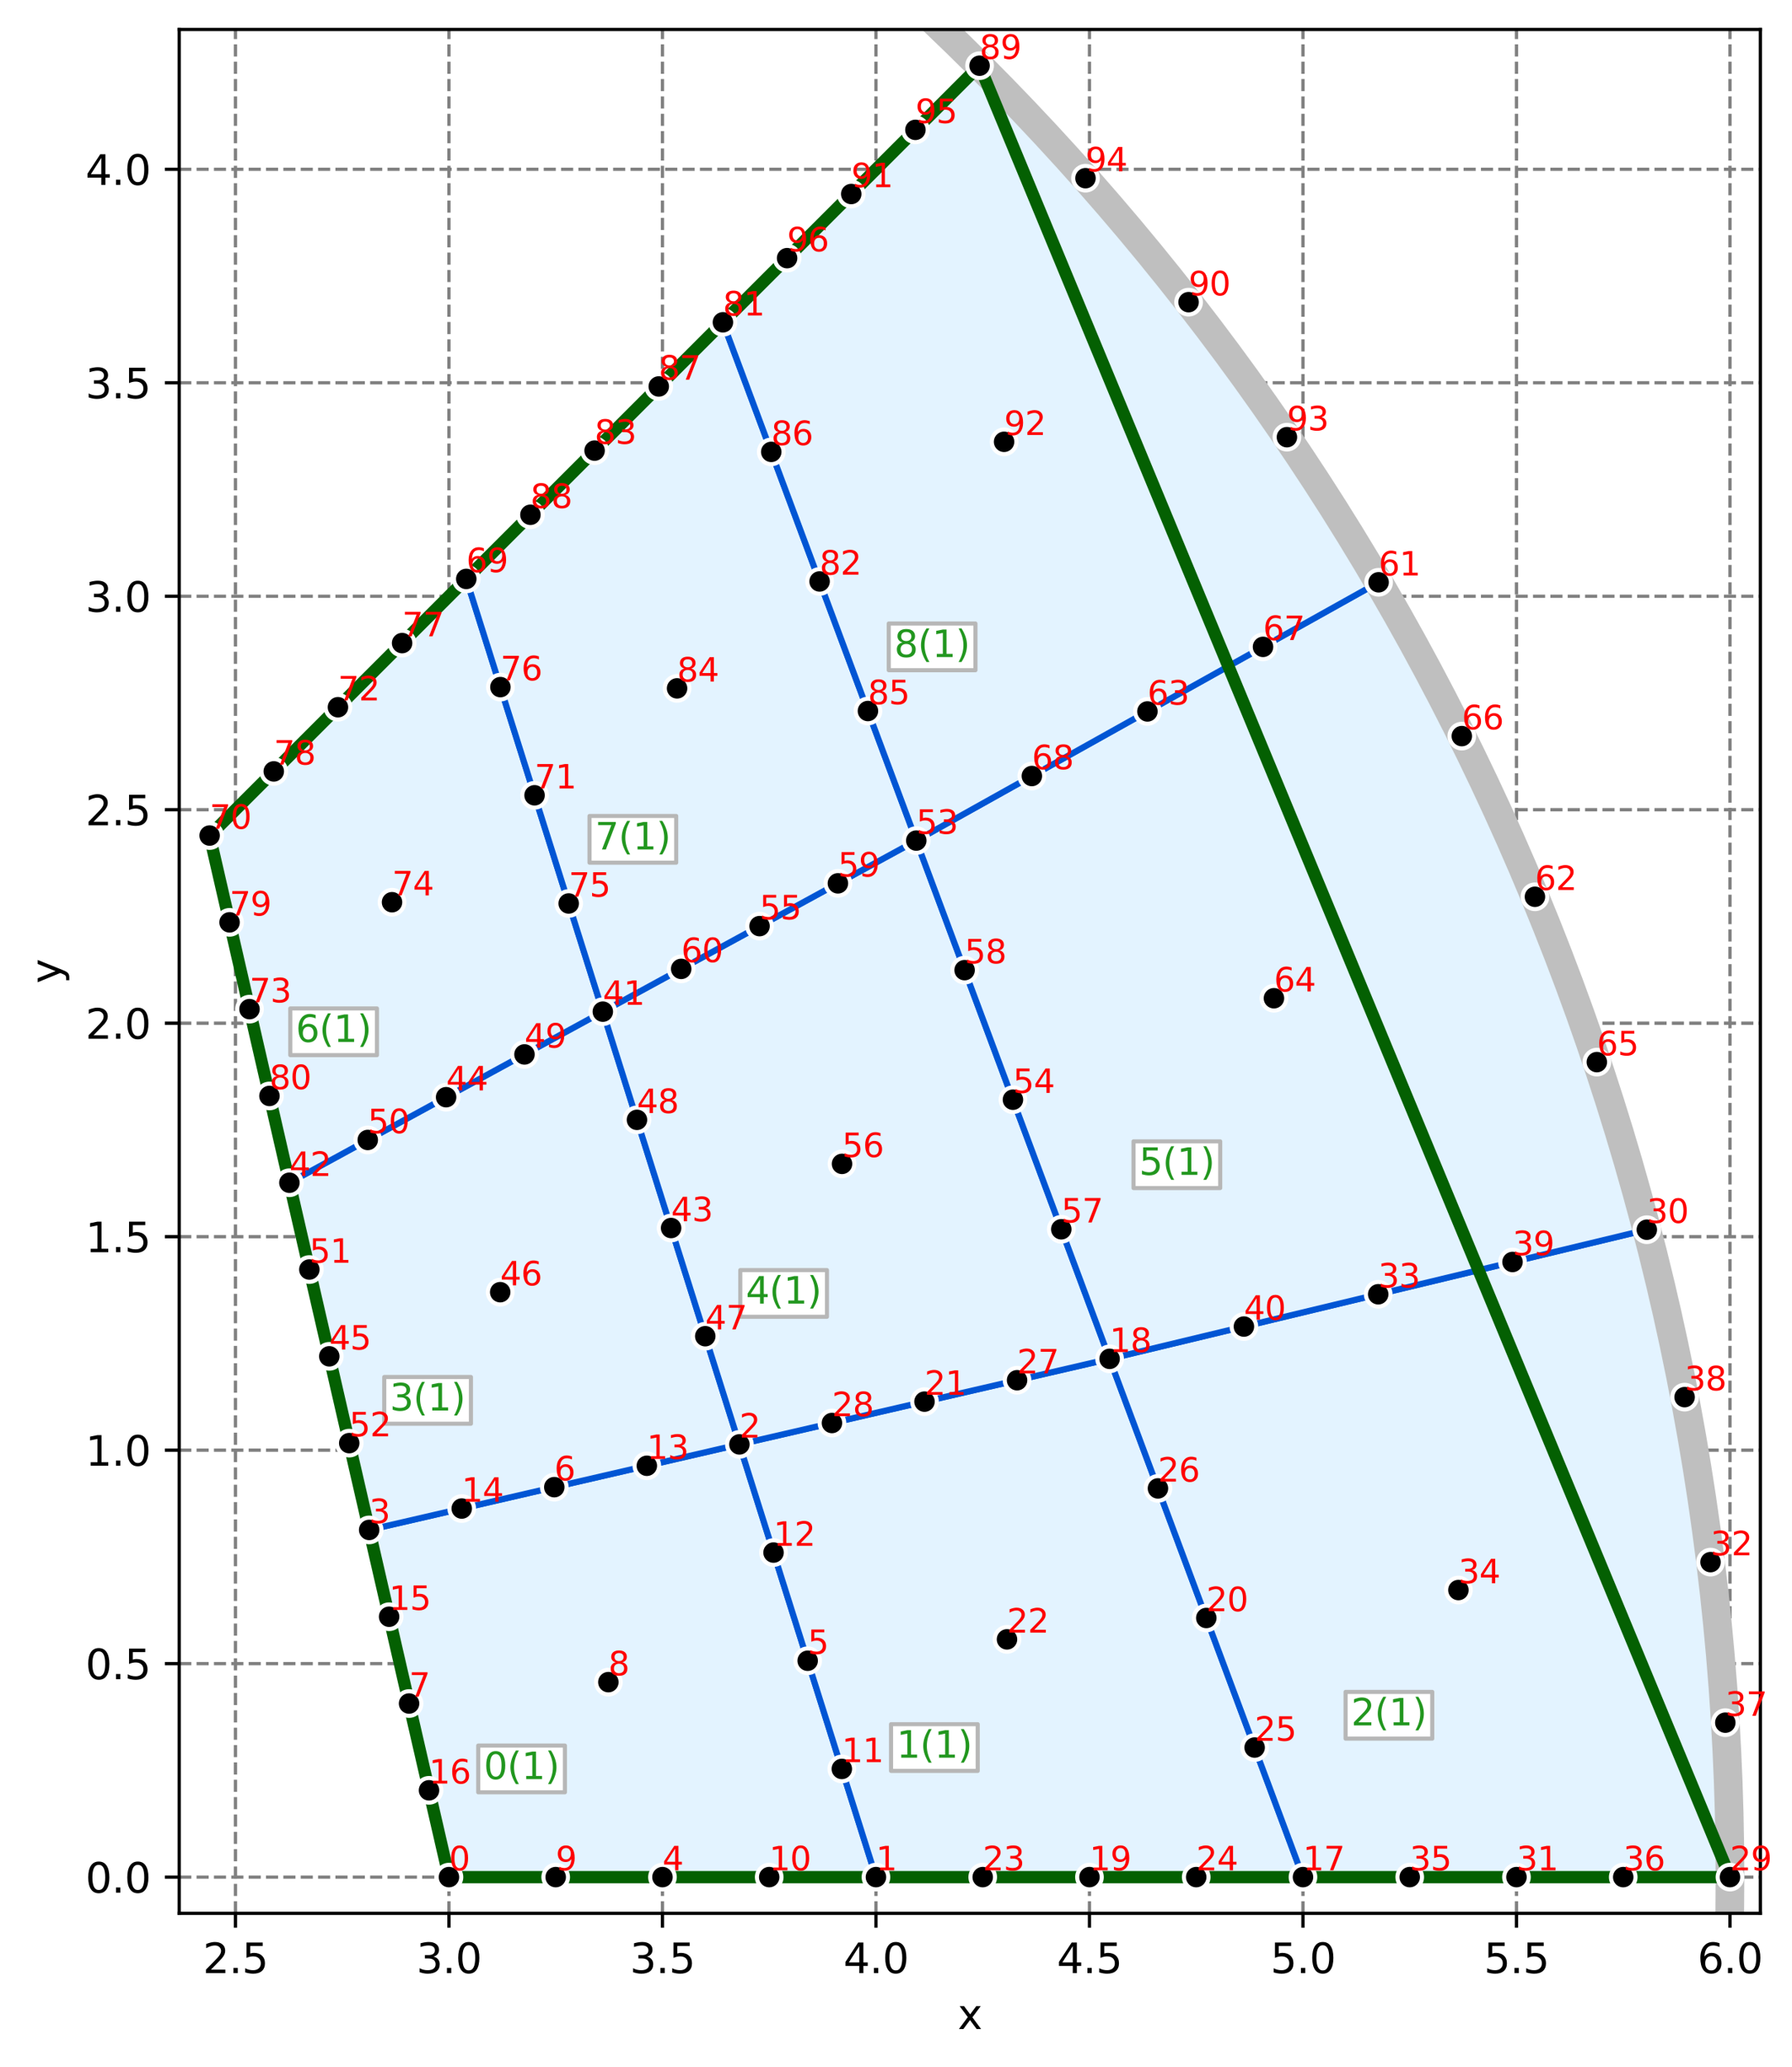 <?xml version="1.0" encoding="utf-8" standalone="no"?>
<!DOCTYPE svg PUBLIC "-//W3C//DTD SVG 1.1//EN"
  "http://www.w3.org/Graphics/SVG/1.1/DTD/svg11.dtd">
<svg xmlns:xlink="http://www.w3.org/1999/xlink" width="437.773pt" height="505.03pt" viewBox="0 0 437.773 505.03" xmlns="http://www.w3.org/2000/svg" version="1.1">
 <defs>
  <style type="text/css">*{stroke-linejoin: round; stroke-linecap: butt}</style>
 </defs>
 <g id="figure_1">
  <g id="patch_1">
   <path d="M 0 505.03 
L 437.773 505.03 
L 437.773 0 
L 0 0 
z
" style="fill: #ffffff"/>
  </g>
  <g id="axes_1">
   <g id="patch_2">
    <path d="M 43.781 467.474 
L 430.049 467.474 
L 430.049 7.2 
L 43.781 7.2 
z
" style="fill: #ffffff"/>
   </g>
   <g id="matplotlib.axis_1">
    <g id="xtick_1">
     <g id="line2d_1">
      <path d="M 57.519 467.474 
L 57.519 7.2 
" clip-path="url(#p1b81647ccb)" style="fill: none; stroke-dasharray: 2.96,1.28; stroke-dashoffset: 0; stroke: #808080; stroke-width: 0.8"/>
     </g>
     <g id="line2d_2">
      <defs>
       <path id="me0943d30a5" d="M 0 0 
L 0 3.5 
" style="stroke: #000000; stroke-width: 0.8"/>
      </defs>
      <g>
       <use xlink:href="#me0943d30a5" x="57.519" y="467.474" style="stroke: #000000; stroke-width: 0.8"/>
      </g>
     </g>
     <g id="text_1">
      <!-- 2.5 -->
      <g transform="translate(49.567 482.072)scale(0.1 -0.1)">
       <defs>
        <path id="DejaVuSans-32" d="M 1228 531 
L 3431 531 
L 3431 0 
L 469 0 
L 469 531 
Q 828 903 1448 1529 
Q 2069 2156 2228 2338 
Q 2531 2678 2651 2914 
Q 2772 3150 2772 3378 
Q 2772 3750 2511 3984 
Q 2250 4219 1831 4219 
Q 1534 4219 1204 4116 
Q 875 4013 500 3803 
L 500 4441 
Q 881 4594 1212 4672 
Q 1544 4750 1819 4750 
Q 2544 4750 2975 4387 
Q 3406 4025 3406 3419 
Q 3406 3131 3298 2873 
Q 3191 2616 2906 2266 
Q 2828 2175 2409 1742 
Q 1991 1309 1228 531 
z
" transform="scale(0.016)"/>
        <path id="DejaVuSans-2e" d="M 684 794 
L 1344 794 
L 1344 0 
L 684 0 
L 684 794 
z
" transform="scale(0.016)"/>
        <path id="DejaVuSans-35" d="M 691 4666 
L 3169 4666 
L 3169 4134 
L 1269 4134 
L 1269 2991 
Q 1406 3038 1543 3061 
Q 1681 3084 1819 3084 
Q 2600 3084 3056 2656 
Q 3513 2228 3513 1497 
Q 3513 744 3044 326 
Q 2575 -91 1722 -91 
Q 1428 -91 1123 -41 
Q 819 9 494 109 
L 494 744 
Q 775 591 1075 516 
Q 1375 441 1709 441 
Q 2250 441 2565 725 
Q 2881 1009 2881 1497 
Q 2881 1984 2565 2268 
Q 2250 2553 1709 2553 
Q 1456 2553 1204 2497 
Q 953 2441 691 2322 
L 691 4666 
z
" transform="scale(0.016)"/>
       </defs>
       <use xlink:href="#DejaVuSans-32"/>
       <use xlink:href="#DejaVuSans-2e" x="63.623"/>
       <use xlink:href="#DejaVuSans-35" x="95.41"/>
      </g>
     </g>
    </g>
    <g id="xtick_2">
     <g id="line2d_3">
      <path d="M 109.676 467.474 
L 109.676 7.2 
" clip-path="url(#p1b81647ccb)" style="fill: none; stroke-dasharray: 2.96,1.28; stroke-dashoffset: 0; stroke: #808080; stroke-width: 0.8"/>
     </g>
     <g id="line2d_4">
      <g>
       <use xlink:href="#me0943d30a5" x="109.676" y="467.474" style="stroke: #000000; stroke-width: 0.8"/>
      </g>
     </g>
     <g id="text_2">
      <!-- 3.0 -->
      <g transform="translate(101.725 482.072)scale(0.1 -0.1)">
       <defs>
        <path id="DejaVuSans-33" d="M 2597 2516 
Q 3050 2419 3304 2112 
Q 3559 1806 3559 1356 
Q 3559 666 3084 287 
Q 2609 -91 1734 -91 
Q 1441 -91 1130 -33 
Q 819 25 488 141 
L 488 750 
Q 750 597 1062 519 
Q 1375 441 1716 441 
Q 2309 441 2620 675 
Q 2931 909 2931 1356 
Q 2931 1769 2642 2001 
Q 2353 2234 1838 2234 
L 1294 2234 
L 1294 2753 
L 1863 2753 
Q 2328 2753 2575 2939 
Q 2822 3125 2822 3475 
Q 2822 3834 2567 4026 
Q 2313 4219 1838 4219 
Q 1578 4219 1281 4162 
Q 984 4106 628 3988 
L 628 4550 
Q 988 4650 1302 4700 
Q 1616 4750 1894 4750 
Q 2613 4750 3031 4423 
Q 3450 4097 3450 3541 
Q 3450 3153 3228 2886 
Q 3006 2619 2597 2516 
z
" transform="scale(0.016)"/>
        <path id="DejaVuSans-30" d="M 2034 4250 
Q 1547 4250 1301 3770 
Q 1056 3291 1056 2328 
Q 1056 1369 1301 889 
Q 1547 409 2034 409 
Q 2525 409 2770 889 
Q 3016 1369 3016 2328 
Q 3016 3291 2770 3770 
Q 2525 4250 2034 4250 
z
M 2034 4750 
Q 2819 4750 3233 4129 
Q 3647 3509 3647 2328 
Q 3647 1150 3233 529 
Q 2819 -91 2034 -91 
Q 1250 -91 836 529 
Q 422 1150 422 2328 
Q 422 3509 836 4129 
Q 1250 4750 2034 4750 
z
" transform="scale(0.016)"/>
       </defs>
       <use xlink:href="#DejaVuSans-33"/>
       <use xlink:href="#DejaVuSans-2e" x="63.623"/>
       <use xlink:href="#DejaVuSans-30" x="95.41"/>
      </g>
     </g>
    </g>
    <g id="xtick_3">
     <g id="line2d_5">
      <path d="M 161.834 467.474 
L 161.834 7.2 
" clip-path="url(#p1b81647ccb)" style="fill: none; stroke-dasharray: 2.96,1.28; stroke-dashoffset: 0; stroke: #808080; stroke-width: 0.8"/>
     </g>
     <g id="line2d_6">
      <g>
       <use xlink:href="#me0943d30a5" x="161.834" y="467.474" style="stroke: #000000; stroke-width: 0.8"/>
      </g>
     </g>
     <g id="text_3">
      <!-- 3.5 -->
      <g transform="translate(153.882 482.072)scale(0.1 -0.1)">
       <use xlink:href="#DejaVuSans-33"/>
       <use xlink:href="#DejaVuSans-2e" x="63.623"/>
       <use xlink:href="#DejaVuSans-35" x="95.41"/>
      </g>
     </g>
    </g>
    <g id="xtick_4">
     <g id="line2d_7">
      <path d="M 213.991 467.474 
L 213.991 7.2 
" clip-path="url(#p1b81647ccb)" style="fill: none; stroke-dasharray: 2.96,1.28; stroke-dashoffset: 0; stroke: #808080; stroke-width: 0.8"/>
     </g>
     <g id="line2d_8">
      <g>
       <use xlink:href="#me0943d30a5" x="213.991" y="467.474" style="stroke: #000000; stroke-width: 0.8"/>
      </g>
     </g>
     <g id="text_4">
      <!-- 4.0 -->
      <g transform="translate(206.04 482.072)scale(0.1 -0.1)">
       <defs>
        <path id="DejaVuSans-34" d="M 2419 4116 
L 825 1625 
L 2419 1625 
L 2419 4116 
z
M 2253 4666 
L 3047 4666 
L 3047 1625 
L 3713 1625 
L 3713 1100 
L 3047 1100 
L 3047 0 
L 2419 0 
L 2419 1100 
L 313 1100 
L 313 1709 
L 2253 4666 
z
" transform="scale(0.016)"/>
       </defs>
       <use xlink:href="#DejaVuSans-34"/>
       <use xlink:href="#DejaVuSans-2e" x="63.623"/>
       <use xlink:href="#DejaVuSans-30" x="95.41"/>
      </g>
     </g>
    </g>
    <g id="xtick_5">
     <g id="line2d_9">
      <path d="M 266.149 467.474 
L 266.149 7.2 
" clip-path="url(#p1b81647ccb)" style="fill: none; stroke-dasharray: 2.96,1.28; stroke-dashoffset: 0; stroke: #808080; stroke-width: 0.8"/>
     </g>
     <g id="line2d_10">
      <g>
       <use xlink:href="#me0943d30a5" x="266.149" y="467.474" style="stroke: #000000; stroke-width: 0.8"/>
      </g>
     </g>
     <g id="text_5">
      <!-- 4.5 -->
      <g transform="translate(258.197 482.072)scale(0.1 -0.1)">
       <use xlink:href="#DejaVuSans-34"/>
       <use xlink:href="#DejaVuSans-2e" x="63.623"/>
       <use xlink:href="#DejaVuSans-35" x="95.41"/>
      </g>
     </g>
    </g>
    <g id="xtick_6">
     <g id="line2d_11">
      <path d="M 318.306 467.474 
L 318.306 7.2 
" clip-path="url(#p1b81647ccb)" style="fill: none; stroke-dasharray: 2.96,1.28; stroke-dashoffset: 0; stroke: #808080; stroke-width: 0.8"/>
     </g>
     <g id="line2d_12">
      <g>
       <use xlink:href="#me0943d30a5" x="318.306" y="467.474" style="stroke: #000000; stroke-width: 0.8"/>
      </g>
     </g>
     <g id="text_6">
      <!-- 5.0 -->
      <g transform="translate(310.355 482.072)scale(0.1 -0.1)">
       <use xlink:href="#DejaVuSans-35"/>
       <use xlink:href="#DejaVuSans-2e" x="63.623"/>
       <use xlink:href="#DejaVuSans-30" x="95.41"/>
      </g>
     </g>
    </g>
    <g id="xtick_7">
     <g id="line2d_13">
      <path d="M 370.464 467.474 
L 370.464 7.2 
" clip-path="url(#p1b81647ccb)" style="fill: none; stroke-dasharray: 2.96,1.28; stroke-dashoffset: 0; stroke: #808080; stroke-width: 0.8"/>
     </g>
     <g id="line2d_14">
      <g>
       <use xlink:href="#me0943d30a5" x="370.464" y="467.474" style="stroke: #000000; stroke-width: 0.8"/>
      </g>
     </g>
     <g id="text_7">
      <!-- 5.5 -->
      <g transform="translate(362.512 482.072)scale(0.1 -0.1)">
       <use xlink:href="#DejaVuSans-35"/>
       <use xlink:href="#DejaVuSans-2e" x="63.623"/>
       <use xlink:href="#DejaVuSans-35" x="95.41"/>
      </g>
     </g>
    </g>
    <g id="xtick_8">
     <g id="line2d_15">
      <path d="M 422.621 467.474 
L 422.621 7.2 
" clip-path="url(#p1b81647ccb)" style="fill: none; stroke-dasharray: 2.96,1.28; stroke-dashoffset: 0; stroke: #808080; stroke-width: 0.8"/>
     </g>
     <g id="line2d_16">
      <g>
       <use xlink:href="#me0943d30a5" x="422.621" y="467.474" style="stroke: #000000; stroke-width: 0.8"/>
      </g>
     </g>
     <g id="text_8">
      <!-- 6.0 -->
      <g transform="translate(414.67 482.072)scale(0.1 -0.1)">
       <defs>
        <path id="DejaVuSans-36" d="M 2113 2584 
Q 1688 2584 1439 2293 
Q 1191 2003 1191 1497 
Q 1191 994 1439 701 
Q 1688 409 2113 409 
Q 2538 409 2786 701 
Q 3034 994 3034 1497 
Q 3034 2003 2786 2293 
Q 2538 2584 2113 2584 
z
M 3366 4563 
L 3366 3988 
Q 3128 4100 2886 4159 
Q 2644 4219 2406 4219 
Q 1781 4219 1451 3797 
Q 1122 3375 1075 2522 
Q 1259 2794 1537 2939 
Q 1816 3084 2150 3084 
Q 2853 3084 3261 2657 
Q 3669 2231 3669 1497 
Q 3669 778 3244 343 
Q 2819 -91 2113 -91 
Q 1303 -91 875 529 
Q 447 1150 447 2328 
Q 447 3434 972 4092 
Q 1497 4750 2381 4750 
Q 2619 4750 2861 4703 
Q 3103 4656 3366 4563 
z
" transform="scale(0.016)"/>
       </defs>
       <use xlink:href="#DejaVuSans-36"/>
       <use xlink:href="#DejaVuSans-2e" x="63.623"/>
       <use xlink:href="#DejaVuSans-30" x="95.41"/>
      </g>
     </g>
    </g>
    <g id="text_9">
     <!-- x -->
     <g transform="translate(233.956 495.751)scale(0.1 -0.1)">
      <defs>
       <path id="DejaVuSans-78" d="M 3513 3500 
L 2247 1797 
L 3578 0 
L 2900 0 
L 1881 1375 
L 863 0 
L 184 0 
L 1544 1831 
L 300 3500 
L 978 3500 
L 1906 2253 
L 2834 3500 
L 3513 3500 
z
" transform="scale(0.016)"/>
      </defs>
      <use xlink:href="#DejaVuSans-78"/>
     </g>
    </g>
   </g>
   <g id="matplotlib.axis_2">
    <g id="ytick_1">
     <g id="line2d_17">
      <path d="M 43.781 458.623 
L 430.049 458.623 
" clip-path="url(#p1b81647ccb)" style="fill: none; stroke-dasharray: 2.96,1.28; stroke-dashoffset: 0; stroke: #808080; stroke-width: 0.8"/>
     </g>
     <g id="line2d_18">
      <defs>
       <path id="mcbb4a3d20f" d="M 0 0 
L -3.5 0 
" style="stroke: #000000; stroke-width: 0.8"/>
      </defs>
      <g>
       <use xlink:href="#mcbb4a3d20f" x="43.781" y="458.623" style="stroke: #000000; stroke-width: 0.8"/>
      </g>
     </g>
     <g id="text_10">
      <!-- 0.0 -->
      <g transform="translate(20.878 462.422)scale(0.1 -0.1)">
       <use xlink:href="#DejaVuSans-30"/>
       <use xlink:href="#DejaVuSans-2e" x="63.623"/>
       <use xlink:href="#DejaVuSans-30" x="95.41"/>
      </g>
     </g>
    </g>
    <g id="ytick_2">
     <g id="line2d_19">
      <path d="M 43.781 406.465 
L 430.049 406.465 
" clip-path="url(#p1b81647ccb)" style="fill: none; stroke-dasharray: 2.96,1.28; stroke-dashoffset: 0; stroke: #808080; stroke-width: 0.8"/>
     </g>
     <g id="line2d_20">
      <g>
       <use xlink:href="#mcbb4a3d20f" x="43.781" y="406.465" style="stroke: #000000; stroke-width: 0.8"/>
      </g>
     </g>
     <g id="text_11">
      <!-- 0.5 -->
      <g transform="translate(20.878 410.264)scale(0.1 -0.1)">
       <use xlink:href="#DejaVuSans-30"/>
       <use xlink:href="#DejaVuSans-2e" x="63.623"/>
       <use xlink:href="#DejaVuSans-35" x="95.41"/>
      </g>
     </g>
    </g>
    <g id="ytick_3">
     <g id="line2d_21">
      <path d="M 43.781 354.308 
L 430.049 354.308 
" clip-path="url(#p1b81647ccb)" style="fill: none; stroke-dasharray: 2.96,1.28; stroke-dashoffset: 0; stroke: #808080; stroke-width: 0.8"/>
     </g>
     <g id="line2d_22">
      <g>
       <use xlink:href="#mcbb4a3d20f" x="43.781" y="354.308" style="stroke: #000000; stroke-width: 0.8"/>
      </g>
     </g>
     <g id="text_12">
      <!-- 1.0 -->
      <g transform="translate(20.878 358.107)scale(0.1 -0.1)">
       <defs>
        <path id="DejaVuSans-31" d="M 794 531 
L 1825 531 
L 1825 4091 
L 703 3866 
L 703 4441 
L 1819 4666 
L 2450 4666 
L 2450 531 
L 3481 531 
L 3481 0 
L 794 0 
L 794 531 
z
" transform="scale(0.016)"/>
       </defs>
       <use xlink:href="#DejaVuSans-31"/>
       <use xlink:href="#DejaVuSans-2e" x="63.623"/>
       <use xlink:href="#DejaVuSans-30" x="95.41"/>
      </g>
     </g>
    </g>
    <g id="ytick_4">
     <g id="line2d_23">
      <path d="M 43.781 302.15 
L 430.049 302.15 
" clip-path="url(#p1b81647ccb)" style="fill: none; stroke-dasharray: 2.96,1.28; stroke-dashoffset: 0; stroke: #808080; stroke-width: 0.8"/>
     </g>
     <g id="line2d_24">
      <g>
       <use xlink:href="#mcbb4a3d20f" x="43.781" y="302.15" style="stroke: #000000; stroke-width: 0.8"/>
      </g>
     </g>
     <g id="text_13">
      <!-- 1.5 -->
      <g transform="translate(20.878 305.949)scale(0.1 -0.1)">
       <use xlink:href="#DejaVuSans-31"/>
       <use xlink:href="#DejaVuSans-2e" x="63.623"/>
       <use xlink:href="#DejaVuSans-35" x="95.41"/>
      </g>
     </g>
    </g>
    <g id="ytick_5">
     <g id="line2d_25">
      <path d="M 43.781 249.993 
L 430.049 249.993 
" clip-path="url(#p1b81647ccb)" style="fill: none; stroke-dasharray: 2.96,1.28; stroke-dashoffset: 0; stroke: #808080; stroke-width: 0.8"/>
     </g>
     <g id="line2d_26">
      <g>
       <use xlink:href="#mcbb4a3d20f" x="43.781" y="249.993" style="stroke: #000000; stroke-width: 0.8"/>
      </g>
     </g>
     <g id="text_14">
      <!-- 2.0 -->
      <g transform="translate(20.878 253.792)scale(0.1 -0.1)">
       <use xlink:href="#DejaVuSans-32"/>
       <use xlink:href="#DejaVuSans-2e" x="63.623"/>
       <use xlink:href="#DejaVuSans-30" x="95.41"/>
      </g>
     </g>
    </g>
    <g id="ytick_6">
     <g id="line2d_27">
      <path d="M 43.781 197.835 
L 430.049 197.835 
" clip-path="url(#p1b81647ccb)" style="fill: none; stroke-dasharray: 2.96,1.28; stroke-dashoffset: 0; stroke: #808080; stroke-width: 0.8"/>
     </g>
     <g id="line2d_28">
      <g>
       <use xlink:href="#mcbb4a3d20f" x="43.781" y="197.835" style="stroke: #000000; stroke-width: 0.8"/>
      </g>
     </g>
     <g id="text_15">
      <!-- 2.5 -->
      <g transform="translate(20.878 201.634)scale(0.1 -0.1)">
       <use xlink:href="#DejaVuSans-32"/>
       <use xlink:href="#DejaVuSans-2e" x="63.623"/>
       <use xlink:href="#DejaVuSans-35" x="95.41"/>
      </g>
     </g>
    </g>
    <g id="ytick_7">
     <g id="line2d_29">
      <path d="M 43.781 145.678 
L 430.049 145.678 
" clip-path="url(#p1b81647ccb)" style="fill: none; stroke-dasharray: 2.96,1.28; stroke-dashoffset: 0; stroke: #808080; stroke-width: 0.8"/>
     </g>
     <g id="line2d_30">
      <g>
       <use xlink:href="#mcbb4a3d20f" x="43.781" y="145.678" style="stroke: #000000; stroke-width: 0.8"/>
      </g>
     </g>
     <g id="text_16">
      <!-- 3.0 -->
      <g transform="translate(20.878 149.477)scale(0.1 -0.1)">
       <use xlink:href="#DejaVuSans-33"/>
       <use xlink:href="#DejaVuSans-2e" x="63.623"/>
       <use xlink:href="#DejaVuSans-30" x="95.41"/>
      </g>
     </g>
    </g>
    <g id="ytick_8">
     <g id="line2d_31">
      <path d="M 43.781 93.52 
L 430.049 93.52 
" clip-path="url(#p1b81647ccb)" style="fill: none; stroke-dasharray: 2.96,1.28; stroke-dashoffset: 0; stroke: #808080; stroke-width: 0.8"/>
     </g>
     <g id="line2d_32">
      <g>
       <use xlink:href="#mcbb4a3d20f" x="43.781" y="93.52" style="stroke: #000000; stroke-width: 0.8"/>
      </g>
     </g>
     <g id="text_17">
      <!-- 3.5 -->
      <g transform="translate(20.878 97.319)scale(0.1 -0.1)">
       <use xlink:href="#DejaVuSans-33"/>
       <use xlink:href="#DejaVuSans-2e" x="63.623"/>
       <use xlink:href="#DejaVuSans-35" x="95.41"/>
      </g>
     </g>
    </g>
    <g id="ytick_9">
     <g id="line2d_33">
      <path d="M 43.781 41.362 
L 430.049 41.362 
" clip-path="url(#p1b81647ccb)" style="fill: none; stroke-dasharray: 2.96,1.28; stroke-dashoffset: 0; stroke: #808080; stroke-width: 0.8"/>
     </g>
     <g id="line2d_34">
      <g>
       <use xlink:href="#mcbb4a3d20f" x="43.781" y="41.362" style="stroke: #000000; stroke-width: 0.8"/>
      </g>
     </g>
     <g id="text_18">
      <!-- 4.0 -->
      <g transform="translate(20.878 45.162)scale(0.1 -0.1)">
       <use xlink:href="#DejaVuSans-34"/>
       <use xlink:href="#DejaVuSans-2e" x="63.623"/>
       <use xlink:href="#DejaVuSans-30" x="95.41"/>
      </g>
     </g>
    </g>
    <g id="text_19">
     <!-- y -->
     <g transform="translate(14.798 240.296)rotate(-90)scale(0.1 -0.1)">
      <defs>
       <path id="DejaVuSans-79" d="M 2059 -325 
Q 1816 -950 1584 -1140 
Q 1353 -1331 966 -1331 
L 506 -1331 
L 506 -850 
L 844 -850 
Q 1081 -850 1212 -737 
Q 1344 -625 1503 -206 
L 1606 56 
L 191 3500 
L 800 3500 
L 1894 763 
L 2988 3500 
L 3597 3500 
L 2059 -325 
z
" transform="scale(0.016)"/>
      </defs>
      <use xlink:href="#DejaVuSans-79"/>
     </g>
    </g>
   </g>
   <g id="patch_3">
    <path d="M 109.676 458.623 
C 144.448 458.623 179.219 458.623 213.991 458.623 
C 202.871 423.381 191.75 388.139 180.63 352.897 
C 150.482 359.864 120.335 366.83 90.187 373.796 
C 96.684 402.072 103.18 430.347 109.676 458.623 
" style="fill: #e3f3ff; stroke: #0055d4; stroke-width: 1.5; stroke-linejoin: miter"/>
   </g>
   <g id="patch_4">
    <path d="M 213.991 458.623 
C 248.763 458.623 283.534 458.623 318.306 458.623 
C 302.562 416.414 286.817 374.206 271.072 331.998 
C 240.925 338.964 210.777 345.931 180.63 352.897 
C 191.75 388.139 202.871 423.381 213.991 458.623 
" style="fill: #e3f3ff; stroke: #0055d4; stroke-width: 1.5; stroke-linejoin: miter"/>
   </g>
   <g id="patch_5">
    <path d="M 318.306 458.623 
C 353.078 458.623 387.85 458.623 422.621 458.623 
C 422.675 409.521 416.66 355.208 402.304 300.445 
C 358.56 310.962 314.816 321.48 271.072 331.998 
C 286.817 374.206 302.562 416.414 318.306 458.623 
" style="fill: #e3f3ff; stroke: #0055d4; stroke-width: 1.5; stroke-linejoin: miter"/>
   </g>
   <g id="patch_6">
    <path d="M 90.187 373.796 
C 120.335 366.83 150.482 359.864 180.63 352.897 
C 169.509 317.655 158.389 282.414 147.268 247.172 
C 121.745 261.105 96.222 275.037 70.698 288.97 
C 77.195 317.246 83.691 345.521 90.187 373.796 
" style="fill: #e3f3ff; stroke: #0055d4; stroke-width: 1.5; stroke-linejoin: miter"/>
   </g>
   <g id="patch_7">
    <path d="M 180.63 352.897 
C 210.777 345.931 240.925 338.964 271.072 331.998 
C 255.328 289.79 239.583 247.582 223.838 205.374 
C 198.315 219.306 172.792 233.239 147.268 247.172 
C 158.389 282.414 169.509 317.655 180.63 352.897 
" style="fill: #e3f3ff; stroke: #0055d4; stroke-width: 1.5; stroke-linejoin: miter"/>
   </g>
   <g id="patch_8">
    <path d="M 271.072 331.998 
C 314.816 321.48 358.56 310.962 402.304 300.445 
C 388.111 245.719 365.445 190.999 336.784 142.267 
C 299.136 163.302 261.487 184.338 223.838 205.374 
C 239.583 247.582 255.328 289.79 271.072 331.998 
" style="fill: #e3f3ff; stroke: #0055d4; stroke-width: 1.5; stroke-linejoin: miter"/>
   </g>
   <g id="patch_9">
    <path d="M 70.698 288.97 
C 96.222 275.037 121.745 261.105 147.268 247.172 
C 136.148 211.93 125.028 176.688 113.907 141.447 
C 93.008 162.346 72.109 183.245 51.209 204.144 
C 57.706 232.42 64.202 260.695 70.698 288.97 
" style="fill: #e3f3ff; stroke: #0055d4; stroke-width: 1.5; stroke-linejoin: miter"/>
   </g>
   <g id="patch_10">
    <path d="M 147.268 247.172 
C 172.792 233.239 198.315 219.306 223.838 205.374 
C 208.094 163.165 192.349 120.957 176.605 78.749 
C 155.705 99.648 134.806 120.547 113.907 141.447 
C 125.028 176.688 136.148 211.93 147.268 247.172 
" style="fill: #e3f3ff; stroke: #0055d4; stroke-width: 1.5; stroke-linejoin: miter"/>
   </g>
   <g id="patch_11">
    <path d="M 223.838 205.374 
C 261.487 184.338 299.136 163.302 336.784 142.267 
C 308.212 93.392 274.06 50.733 239.302 16.051 
C 218.403 36.951 197.504 57.85 176.605 78.749 
C 192.349 120.957 208.094 163.165 223.838 205.374 
" style="fill: #e3f3ff; stroke: #0055d4; stroke-width: 1.5; stroke-linejoin: miter"/>
   </g>
   <g id="patch_12">
    <path d="M -203.269 1084.513 
C -37.281 1084.513 121.931 1018.565 239.302 901.194 
C 356.673 783.822 422.621 624.611 422.621 458.623 
C 422.621 292.635 356.673 133.423 239.302 16.051 
C 121.931 -101.32 -37.281 -167.268 -203.269 -167.268 
C -369.257 -167.268 -528.469 -101.32 -645.84 16.051 
C -763.211 133.423 -829.159 292.635 -829.159 458.623 
C -829.159 624.611 -763.211 783.822 -645.84 901.194 
C -528.469 1018.565 -369.257 1084.513 -203.269 1084.513 
" clip-path="url(#p1b81647ccb)" style="fill: none; stroke: #bfbfbf; stroke-width: 7; stroke-linejoin: miter"/>
   </g>
   <g id="patch_13">
    <path d="M 422.621 458.623 
L 391.327 458.623 
L 360.032 458.623 
L 328.738 458.623 
L 297.443 458.623 
L 266.149 458.623 
L 234.854 458.623 
L 203.56 458.623 
L 172.265 458.623 
L 140.971 458.623 
L 109.676 458.623 
" clip-path="url(#p1b81647ccb)" style="fill: none; stroke: #046002; stroke-width: 3; stroke-linejoin: miter"/>
   </g>
   <g id="patch_14">
    <path d="M 239.302 16.051 
L 257.634 60.309 
L 275.966 104.566 
L 294.298 148.823 
L 312.63 193.08 
L 330.962 237.337 
L 349.294 281.594 
L 367.625 325.851 
L 385.957 370.108 
L 404.289 414.365 
L 422.621 458.623 
" clip-path="url(#p1b81647ccb)" style="fill: none; stroke: #046002; stroke-width: 3; stroke-linejoin: miter"/>
   </g>
   <g id="patch_15">
    <path d="M 51.209 204.144 
L 70.019 185.335 
L 88.828 166.526 
L 107.637 147.716 
L 126.447 128.907 
L 145.256 110.098 
L 164.065 91.289 
L 182.874 72.479 
L 201.684 53.67 
L 220.493 34.861 
L 239.302 16.051 
" clip-path="url(#p1b81647ccb)" style="fill: none; stroke: #046002; stroke-width: 3; stroke-linejoin: miter"/>
   </g>
   <g id="patch_16">
    <path d="M 109.676 458.623 
L 103.829 433.175 
L 97.983 407.727 
L 92.136 382.279 
L 86.289 356.831 
L 80.443 331.383 
L 74.596 305.936 
L 68.749 280.488 
L 62.903 255.04 
L 57.056 229.592 
L 51.209 204.144 
" clip-path="url(#p1b81647ccb)" style="fill: none; stroke: #046002; stroke-width: 3; stroke-linejoin: miter"/>
   </g>
   <g id="line2d_35">
    <defs>
     <path id="mf3aefc716c" d="M 0 3 
C 0.796 3 1.559 2.684 2.121 2.121 
C 2.684 1.559 3 0.796 3 0 
C 3 -0.796 2.684 -1.559 2.121 -2.121 
C 1.559 -2.684 0.796 -3 0 -3 
C -0.796 -3 -1.559 -2.684 -2.121 -2.121 
C -2.684 -1.559 -3 -0.796 -3 0 
C -3 0.796 -2.684 1.559 -2.121 2.121 
C -1.559 2.684 -0.796 3 0 3 
z
" style="stroke: #ffffff"/>
    </defs>
    <g>
     <use xlink:href="#mf3aefc716c" x="109.676" y="458.623" style="stroke: #ffffff"/>
     <use xlink:href="#mf3aefc716c" x="213.991" y="458.623" style="stroke: #ffffff"/>
     <use xlink:href="#mf3aefc716c" x="180.63" y="352.897" style="stroke: #ffffff"/>
     <use xlink:href="#mf3aefc716c" x="90.187" y="373.796" style="stroke: #ffffff"/>
     <use xlink:href="#mf3aefc716c" x="161.834" y="458.623" style="stroke: #ffffff"/>
     <use xlink:href="#mf3aefc716c" x="197.31" y="405.76" style="stroke: #ffffff"/>
     <use xlink:href="#mf3aefc716c" x="135.409" y="363.347" style="stroke: #ffffff"/>
     <use xlink:href="#mf3aefc716c" x="99.932" y="416.209" style="stroke: #ffffff"/>
     <use xlink:href="#mf3aefc716c" x="148.621" y="410.985" style="stroke: #ffffff"/>
     <use xlink:href="#mf3aefc716c" x="135.755" y="458.623" style="stroke: #ffffff"/>
     <use xlink:href="#mf3aefc716c" x="187.912" y="458.623" style="stroke: #ffffff"/>
     <use xlink:href="#mf3aefc716c" x="205.651" y="432.191" style="stroke: #ffffff"/>
     <use xlink:href="#mf3aefc716c" x="188.97" y="379.329" style="stroke: #ffffff"/>
     <use xlink:href="#mf3aefc716c" x="158.019" y="358.122" style="stroke: #ffffff"/>
     <use xlink:href="#mf3aefc716c" x="112.798" y="368.572" style="stroke: #ffffff"/>
     <use xlink:href="#mf3aefc716c" x="95.059" y="395.003" style="stroke: #ffffff"/>
     <use xlink:href="#mf3aefc716c" x="104.804" y="437.416" style="stroke: #ffffff"/>
     <use xlink:href="#mf3aefc716c" x="318.306" y="458.623" style="stroke: #ffffff"/>
     <use xlink:href="#mf3aefc716c" x="271.072" y="331.998" style="stroke: #ffffff"/>
     <use xlink:href="#mf3aefc716c" x="266.149" y="458.623" style="stroke: #ffffff"/>
     <use xlink:href="#mf3aefc716c" x="294.689" y="395.31" style="stroke: #ffffff"/>
     <use xlink:href="#mf3aefc716c" x="225.851" y="342.448" style="stroke: #ffffff"/>
     <use xlink:href="#mf3aefc716c" x="246" y="400.535" style="stroke: #ffffff"/>
     <use xlink:href="#mf3aefc716c" x="240.07" y="458.623" style="stroke: #ffffff"/>
     <use xlink:href="#mf3aefc716c" x="292.227" y="458.623" style="stroke: #ffffff"/>
     <use xlink:href="#mf3aefc716c" x="306.498" y="426.966" style="stroke: #ffffff"/>
     <use xlink:href="#mf3aefc716c" x="282.881" y="363.654" style="stroke: #ffffff"/>
     <use xlink:href="#mf3aefc716c" x="248.462" y="337.223" style="stroke: #ffffff"/>
     <use xlink:href="#mf3aefc716c" x="203.24" y="347.672" style="stroke: #ffffff"/>
     <use xlink:href="#mf3aefc716c" x="422.621" y="458.623" style="stroke: #ffffff"/>
     <use xlink:href="#mf3aefc716c" x="402.304" y="300.445" style="stroke: #ffffff"/>
     <use xlink:href="#mf3aefc716c" x="370.464" y="458.623" style="stroke: #ffffff"/>
     <use xlink:href="#mf3aefc716c" x="417.872" y="381.664" style="stroke: #ffffff"/>
     <use xlink:href="#mf3aefc716c" x="336.688" y="316.221" style="stroke: #ffffff"/>
     <use xlink:href="#mf3aefc716c" x="356.28" y="388.487" style="stroke: #ffffff"/>
     <use xlink:href="#mf3aefc716c" x="344.385" y="458.623" style="stroke: #ffffff"/>
     <use xlink:href="#mf3aefc716c" x="396.542" y="458.623" style="stroke: #ffffff"/>
     <use xlink:href="#mf3aefc716c" x="421.483" y="420.888" style="stroke: #ffffff"/>
     <use xlink:href="#mf3aefc716c" x="411.537" y="341.352" style="stroke: #ffffff"/>
     <use xlink:href="#mf3aefc716c" x="369.496" y="308.333" style="stroke: #ffffff"/>
     <use xlink:href="#mf3aefc716c" x="303.88" y="324.11" style="stroke: #ffffff"/>
     <use xlink:href="#mf3aefc716c" x="147.268" y="247.172" style="stroke: #ffffff"/>
     <use xlink:href="#mf3aefc716c" x="70.698" y="288.97" style="stroke: #ffffff"/>
     <use xlink:href="#mf3aefc716c" x="163.949" y="300.035" style="stroke: #ffffff"/>
     <use xlink:href="#mf3aefc716c" x="108.983" y="268.071" style="stroke: #ffffff"/>
     <use xlink:href="#mf3aefc716c" x="80.443" y="331.383" style="stroke: #ffffff"/>
     <use xlink:href="#mf3aefc716c" x="122.196" y="315.709" style="stroke: #ffffff"/>
     <use xlink:href="#mf3aefc716c" x="172.289" y="326.466" style="stroke: #ffffff"/>
     <use xlink:href="#mf3aefc716c" x="155.609" y="273.603" style="stroke: #ffffff"/>
     <use xlink:href="#mf3aefc716c" x="128.126" y="257.621" style="stroke: #ffffff"/>
     <use xlink:href="#mf3aefc716c" x="89.841" y="278.521" style="stroke: #ffffff"/>
     <use xlink:href="#mf3aefc716c" x="75.571" y="310.177" style="stroke: #ffffff"/>
     <use xlink:href="#mf3aefc716c" x="85.315" y="352.59" style="stroke: #ffffff"/>
     <use xlink:href="#mf3aefc716c" x="223.838" y="205.374" style="stroke: #ffffff"/>
     <use xlink:href="#mf3aefc716c" x="247.455" y="268.686" style="stroke: #ffffff"/>
     <use xlink:href="#mf3aefc716c" x="185.553" y="226.273" style="stroke: #ffffff"/>
     <use xlink:href="#mf3aefc716c" x="205.702" y="284.36" style="stroke: #ffffff"/>
     <use xlink:href="#mf3aefc716c" x="259.264" y="300.342" style="stroke: #ffffff"/>
     <use xlink:href="#mf3aefc716c" x="235.647" y="237.03" style="stroke: #ffffff"/>
     <use xlink:href="#mf3aefc716c" x="204.696" y="215.823" style="stroke: #ffffff"/>
     <use xlink:href="#mf3aefc716c" x="166.411" y="236.722" style="stroke: #ffffff"/>
     <use xlink:href="#mf3aefc716c" x="336.784" y="142.267" style="stroke: #ffffff"/>
     <use xlink:href="#mf3aefc716c" x="374.978" y="219.105" style="stroke: #ffffff"/>
     <use xlink:href="#mf3aefc716c" x="280.311" y="173.82" style="stroke: #ffffff"/>
     <use xlink:href="#mf3aefc716c" x="311.217" y="243.895" style="stroke: #ffffff"/>
     <use xlink:href="#mf3aefc716c" x="390.101" y="259.498" style="stroke: #ffffff"/>
     <use xlink:href="#mf3aefc716c" x="357.109" y="179.849" style="stroke: #ffffff"/>
     <use xlink:href="#mf3aefc716c" x="308.548" y="158.043" style="stroke: #ffffff"/>
     <use xlink:href="#mf3aefc716c" x="252.075" y="189.597" style="stroke: #ffffff"/>
     <use xlink:href="#mf3aefc716c" x="113.907" y="141.447" style="stroke: #ffffff"/>
     <use xlink:href="#mf3aefc716c" x="51.209" y="204.144" style="stroke: #ffffff"/>
     <use xlink:href="#mf3aefc716c" x="130.588" y="194.309" style="stroke: #ffffff"/>
     <use xlink:href="#mf3aefc716c" x="82.558" y="172.795" style="stroke: #ffffff"/>
     <use xlink:href="#mf3aefc716c" x="60.954" y="246.557" style="stroke: #ffffff"/>
     <use xlink:href="#mf3aefc716c" x="95.771" y="220.433" style="stroke: #ffffff"/>
     <use xlink:href="#mf3aefc716c" x="138.928" y="220.741" style="stroke: #ffffff"/>
     <use xlink:href="#mf3aefc716c" x="122.247" y="167.878" style="stroke: #ffffff"/>
     <use xlink:href="#mf3aefc716c" x="98.233" y="157.121" style="stroke: #ffffff"/>
     <use xlink:href="#mf3aefc716c" x="66.884" y="188.47" style="stroke: #ffffff"/>
     <use xlink:href="#mf3aefc716c" x="56.082" y="225.351" style="stroke: #ffffff"/>
     <use xlink:href="#mf3aefc716c" x="65.826" y="267.764" style="stroke: #ffffff"/>
     <use xlink:href="#mf3aefc716c" x="176.605" y="78.749" style="stroke: #ffffff"/>
     <use xlink:href="#mf3aefc716c" x="200.222" y="142.061" style="stroke: #ffffff"/>
     <use xlink:href="#mf3aefc716c" x="145.256" y="110.098" style="stroke: #ffffff"/>
     <use xlink:href="#mf3aefc716c" x="165.405" y="168.185" style="stroke: #ffffff"/>
     <use xlink:href="#mf3aefc716c" x="212.03" y="173.717" style="stroke: #ffffff"/>
     <use xlink:href="#mf3aefc716c" x="188.413" y="110.405" style="stroke: #ffffff"/>
     <use xlink:href="#mf3aefc716c" x="160.93" y="94.423" style="stroke: #ffffff"/>
     <use xlink:href="#mf3aefc716c" x="129.581" y="125.772" style="stroke: #ffffff"/>
     <use xlink:href="#mf3aefc716c" x="239.302" y="16.051" style="stroke: #ffffff"/>
     <use xlink:href="#mf3aefc716c" x="290.362" y="73.828" style="stroke: #ffffff"/>
     <use xlink:href="#mf3aefc716c" x="207.953" y="47.4" style="stroke: #ffffff"/>
     <use xlink:href="#mf3aefc716c" x="245.292" y="107.945" style="stroke: #ffffff"/>
     <use xlink:href="#mf3aefc716c" x="314.387" y="106.812" style="stroke: #ffffff"/>
     <use xlink:href="#mf3aefc716c" x="265.18" y="43.539" style="stroke: #ffffff"/>
     <use xlink:href="#mf3aefc716c" x="223.628" y="31.726" style="stroke: #ffffff"/>
     <use xlink:href="#mf3aefc716c" x="192.279" y="63.075" style="stroke: #ffffff"/>
    </g>
   </g>
   <g id="patch_17">
    <path d="M 43.781 467.474 
L 43.781 7.2 
" style="fill: none; stroke: #000000; stroke-width: 0.8; stroke-linejoin: miter; stroke-linecap: square"/>
   </g>
   <g id="patch_18">
    <path d="M 430.049 467.474 
L 430.049 7.2 
" style="fill: none; stroke: #000000; stroke-width: 0.8; stroke-linejoin: miter; stroke-linecap: square"/>
   </g>
   <g id="patch_19">
    <path d="M 43.781 467.474 
L 430.049 467.474 
" style="fill: none; stroke: #000000; stroke-width: 0.8; stroke-linejoin: miter; stroke-linecap: square"/>
   </g>
   <g id="patch_20">
    <path d="M 43.781 7.2 
L 430.049 7.2 
" style="fill: none; stroke: #000000; stroke-width: 0.8; stroke-linejoin: miter; stroke-linecap: square"/>
   </g>
   <g id="text_20">
    <g id="patch_21">
     <path d="M 116.827 437.896 
L 138.002 437.896 
L 138.002 426.486 
L 116.827 426.486 
z
" style="fill: #ffffff; stroke: #b7b7b7; stroke-linejoin: miter"/>
    </g>
    <!-- 0(1) -->
    <g style="fill: #22971f" transform="translate(118.177 434.675)scale(0.09 -0.09)">
     <defs>
      <path id="DejaVuSans-28" d="M 1984 4856 
Q 1566 4138 1362 3434 
Q 1159 2731 1159 2009 
Q 1159 1288 1364 580 
Q 1569 -128 1984 -844 
L 1484 -844 
Q 1016 -109 783 600 
Q 550 1309 550 2009 
Q 550 2706 781 3412 
Q 1013 4119 1484 4856 
L 1984 4856 
z
" transform="scale(0.016)"/>
      <path id="DejaVuSans-29" d="M 513 4856 
L 1013 4856 
Q 1481 4119 1714 3412 
Q 1947 2706 1947 2009 
Q 1947 1309 1714 600 
Q 1481 -109 1013 -844 
L 513 -844 
Q 928 -128 1133 580 
Q 1338 1288 1338 2009 
Q 1338 2731 1133 3434 
Q 928 4138 513 4856 
z
" transform="scale(0.016)"/>
     </defs>
     <use xlink:href="#DejaVuSans-30"/>
     <use xlink:href="#DejaVuSans-28" x="63.623"/>
     <use xlink:href="#DejaVuSans-31" x="102.637"/>
     <use xlink:href="#DejaVuSans-29" x="166.26"/>
    </g>
   </g>
   <g id="text_21">
    <g id="patch_22">
     <path d="M 217.674 432.672 
L 238.849 432.672 
L 238.849 421.261 
L 217.674 421.261 
z
" style="fill: #ffffff; stroke: #b7b7b7; stroke-linejoin: miter"/>
    </g>
    <!-- 1(1) -->
    <g style="fill: #22971f" transform="translate(219.024 429.45)scale(0.09 -0.09)">
     <use xlink:href="#DejaVuSans-31"/>
     <use xlink:href="#DejaVuSans-28" x="63.623"/>
     <use xlink:href="#DejaVuSans-31" x="102.637"/>
     <use xlink:href="#DejaVuSans-29" x="166.26"/>
    </g>
   </g>
   <g id="text_22">
    <g id="patch_23">
     <path d="M 328.718 424.783 
L 349.893 424.783 
L 349.893 413.373 
L 328.718 413.373 
z
" style="fill: #ffffff; stroke: #b7b7b7; stroke-linejoin: miter"/>
    </g>
    <!-- 2(1) -->
    <g style="fill: #22971f" transform="translate(330.068 421.562)scale(0.09 -0.09)">
     <use xlink:href="#DejaVuSans-32"/>
     <use xlink:href="#DejaVuSans-28" x="63.623"/>
     <use xlink:href="#DejaVuSans-31" x="102.637"/>
     <use xlink:href="#DejaVuSans-29" x="166.26"/>
    </g>
   </g>
   <g id="text_23">
    <g id="patch_24">
     <path d="M 93.87 347.845 
L 115.045 347.845 
L 115.045 336.435 
L 93.87 336.435 
z
" style="fill: #ffffff; stroke: #b7b7b7; stroke-linejoin: miter"/>
    </g>
    <!-- 3(1) -->
    <g style="fill: #22971f" transform="translate(95.22 344.624)scale(0.09 -0.09)">
     <use xlink:href="#DejaVuSans-33"/>
     <use xlink:href="#DejaVuSans-28" x="63.623"/>
     <use xlink:href="#DejaVuSans-31" x="102.637"/>
     <use xlink:href="#DejaVuSans-29" x="166.26"/>
    </g>
   </g>
   <g id="text_24">
    <g id="patch_25">
     <path d="M 180.844 321.721 
L 202.02 321.721 
L 202.02 310.311 
L 180.844 310.311 
z
" style="fill: #ffffff; stroke: #b7b7b7; stroke-linejoin: miter"/>
    </g>
    <!-- 4(1) -->
    <g style="fill: #22971f" transform="translate(182.194 318.5)scale(0.09 -0.09)">
     <use xlink:href="#DejaVuSans-34"/>
     <use xlink:href="#DejaVuSans-28" x="63.623"/>
     <use xlink:href="#DejaVuSans-31" x="102.637"/>
     <use xlink:href="#DejaVuSans-29" x="166.26"/>
    </g>
   </g>
   <g id="text_25">
    <g id="patch_26">
     <path d="M 276.913 290.27 
L 298.088 290.27 
L 298.088 278.86 
L 276.913 278.86 
z
" style="fill: #ffffff; stroke: #b7b7b7; stroke-linejoin: miter"/>
    </g>
    <!-- 5(1) -->
    <g style="fill: #22971f" transform="translate(278.263 287.049)scale(0.09 -0.09)">
     <use xlink:href="#DejaVuSans-35"/>
     <use xlink:href="#DejaVuSans-28" x="63.623"/>
     <use xlink:href="#DejaVuSans-31" x="102.637"/>
     <use xlink:href="#DejaVuSans-29" x="166.26"/>
    </g>
   </g>
   <g id="text_26">
    <g id="patch_27">
     <path d="M 70.913 257.795 
L 92.088 257.795 
L 92.088 246.384 
L 70.913 246.384 
z
" style="fill: #ffffff; stroke: #b7b7b7; stroke-linejoin: miter"/>
    </g>
    <!-- 6(1) -->
    <g style="fill: #22971f" transform="translate(72.263 254.573)scale(0.09 -0.09)">
     <use xlink:href="#DejaVuSans-36"/>
     <use xlink:href="#DejaVuSans-28" x="63.623"/>
     <use xlink:href="#DejaVuSans-31" x="102.637"/>
     <use xlink:href="#DejaVuSans-29" x="166.26"/>
    </g>
   </g>
   <g id="text_27">
    <g id="patch_28">
     <path d="M 144.015 210.771 
L 165.19 210.771 
L 165.19 199.361 
L 144.015 199.361 
z
" style="fill: #ffffff; stroke: #b7b7b7; stroke-linejoin: miter"/>
    </g>
    <!-- 7(1) -->
    <g style="fill: #22971f" transform="translate(145.365 207.55)scale(0.09 -0.09)">
     <defs>
      <path id="DejaVuSans-37" d="M 525 4666 
L 3525 4666 
L 3525 4397 
L 1831 0 
L 1172 0 
L 2766 4134 
L 525 4134 
L 525 4666 
z
" transform="scale(0.016)"/>
     </defs>
     <use xlink:href="#DejaVuSans-37"/>
     <use xlink:href="#DejaVuSans-28" x="63.623"/>
     <use xlink:href="#DejaVuSans-31" x="102.637"/>
     <use xlink:href="#DejaVuSans-29" x="166.26"/>
    </g>
   </g>
   <g id="text_28">
    <g id="patch_29">
     <path d="M 217.117 163.748 
L 238.292 163.748 
L 238.292 152.338 
L 217.117 152.338 
z
" style="fill: #ffffff; stroke: #b7b7b7; stroke-linejoin: miter"/>
    </g>
    <!-- 8(1) -->
    <g style="fill: #22971f" transform="translate(218.467 160.526)scale(0.09 -0.09)">
     <defs>
      <path id="DejaVuSans-38" d="M 2034 2216 
Q 1584 2216 1326 1975 
Q 1069 1734 1069 1313 
Q 1069 891 1326 650 
Q 1584 409 2034 409 
Q 2484 409 2743 651 
Q 3003 894 3003 1313 
Q 3003 1734 2745 1975 
Q 2488 2216 2034 2216 
z
M 1403 2484 
Q 997 2584 770 2862 
Q 544 3141 544 3541 
Q 544 4100 942 4425 
Q 1341 4750 2034 4750 
Q 2731 4750 3128 4425 
Q 3525 4100 3525 3541 
Q 3525 3141 3298 2862 
Q 3072 2584 2669 2484 
Q 3125 2378 3379 2068 
Q 3634 1759 3634 1313 
Q 3634 634 3220 271 
Q 2806 -91 2034 -91 
Q 1263 -91 848 271 
Q 434 634 434 1313 
Q 434 1759 690 2068 
Q 947 2378 1403 2484 
z
M 1172 3481 
Q 1172 3119 1398 2916 
Q 1625 2713 2034 2713 
Q 2441 2713 2670 2916 
Q 2900 3119 2900 3481 
Q 2900 3844 2670 4047 
Q 2441 4250 2034 4250 
Q 1625 4250 1398 4047 
Q 1172 3844 1172 3481 
z
" transform="scale(0.016)"/>
     </defs>
     <use xlink:href="#DejaVuSans-38"/>
     <use xlink:href="#DejaVuSans-28" x="63.623"/>
     <use xlink:href="#DejaVuSans-31" x="102.637"/>
     <use xlink:href="#DejaVuSans-29" x="166.26"/>
    </g>
   </g>
   <g id="text_29">
    <!-- 0 -->
    <g style="fill: #ff0000" transform="translate(109.676 456.959)scale(0.08 -0.08)">
     <use xlink:href="#DejaVuSans-30"/>
    </g>
   </g>
   <g id="text_30">
    <!-- 1 -->
    <g style="fill: #ff0000" transform="translate(213.991 456.959)scale(0.08 -0.08)">
     <use xlink:href="#DejaVuSans-31"/>
    </g>
   </g>
   <g id="text_31">
    <!-- 2 -->
    <g style="fill: #ff0000" transform="translate(180.63 351.233)scale(0.08 -0.08)">
     <use xlink:href="#DejaVuSans-32"/>
    </g>
   </g>
   <g id="text_32">
    <!-- 3 -->
    <g style="fill: #ff0000" transform="translate(90.187 372.133)scale(0.08 -0.08)">
     <use xlink:href="#DejaVuSans-33"/>
    </g>
   </g>
   <g id="text_33">
    <!-- 4 -->
    <g style="fill: #ff0000" transform="translate(161.834 456.959)scale(0.08 -0.08)">
     <use xlink:href="#DejaVuSans-34"/>
    </g>
   </g>
   <g id="text_34">
    <!-- 5 -->
    <g style="fill: #ff0000" transform="translate(197.31 404.096)scale(0.08 -0.08)">
     <use xlink:href="#DejaVuSans-35"/>
    </g>
   </g>
   <g id="text_35">
    <!-- 6 -->
    <g style="fill: #ff0000" transform="translate(135.409 361.683)scale(0.08 -0.08)">
     <use xlink:href="#DejaVuSans-36"/>
    </g>
   </g>
   <g id="text_36">
    <!-- 7 -->
    <g style="fill: #ff0000" transform="translate(99.932 414.546)scale(0.08 -0.08)">
     <use xlink:href="#DejaVuSans-37"/>
    </g>
   </g>
   <g id="text_37">
    <!-- 8 -->
    <g style="fill: #ff0000" transform="translate(148.621 409.321)scale(0.08 -0.08)">
     <use xlink:href="#DejaVuSans-38"/>
    </g>
   </g>
   <g id="text_38">
    <!-- 9 -->
    <g style="fill: #ff0000" transform="translate(135.755 456.959)scale(0.08 -0.08)">
     <defs>
      <path id="DejaVuSans-39" d="M 703 97 
L 703 672 
Q 941 559 1184 500 
Q 1428 441 1663 441 
Q 2288 441 2617 861 
Q 2947 1281 2994 2138 
Q 2813 1869 2534 1725 
Q 2256 1581 1919 1581 
Q 1219 1581 811 2004 
Q 403 2428 403 3163 
Q 403 3881 828 4315 
Q 1253 4750 1959 4750 
Q 2769 4750 3195 4129 
Q 3622 3509 3622 2328 
Q 3622 1225 3098 567 
Q 2575 -91 1691 -91 
Q 1453 -91 1209 -44 
Q 966 3 703 97 
z
M 1959 2075 
Q 2384 2075 2632 2365 
Q 2881 2656 2881 3163 
Q 2881 3666 2632 3958 
Q 2384 4250 1959 4250 
Q 1534 4250 1286 3958 
Q 1038 3666 1038 3163 
Q 1038 2656 1286 2365 
Q 1534 2075 1959 2075 
z
" transform="scale(0.016)"/>
     </defs>
     <use xlink:href="#DejaVuSans-39"/>
    </g>
   </g>
   <g id="text_39">
    <!-- 10 -->
    <g style="fill: #ff0000" transform="translate(187.912 456.959)scale(0.08 -0.08)">
     <use xlink:href="#DejaVuSans-31"/>
     <use xlink:href="#DejaVuSans-30" x="63.623"/>
    </g>
   </g>
   <g id="text_40">
    <!-- 11 -->
    <g style="fill: #ff0000" transform="translate(205.651 430.527)scale(0.08 -0.08)">
     <use xlink:href="#DejaVuSans-31"/>
     <use xlink:href="#DejaVuSans-31" x="63.623"/>
    </g>
   </g>
   <g id="text_41">
    <!-- 12 -->
    <g style="fill: #ff0000" transform="translate(188.97 377.665)scale(0.08 -0.08)">
     <use xlink:href="#DejaVuSans-31"/>
     <use xlink:href="#DejaVuSans-32" x="63.623"/>
    </g>
   </g>
   <g id="text_42">
    <!-- 13 -->
    <g style="fill: #ff0000" transform="translate(158.019 356.458)scale(0.08 -0.08)">
     <use xlink:href="#DejaVuSans-31"/>
     <use xlink:href="#DejaVuSans-33" x="63.623"/>
    </g>
   </g>
   <g id="text_43">
    <!-- 14 -->
    <g style="fill: #ff0000" transform="translate(112.798 366.908)scale(0.08 -0.08)">
     <use xlink:href="#DejaVuSans-31"/>
     <use xlink:href="#DejaVuSans-34" x="63.623"/>
    </g>
   </g>
   <g id="text_44">
    <!-- 15 -->
    <g style="fill: #ff0000" transform="translate(95.059 393.339)scale(0.08 -0.08)">
     <use xlink:href="#DejaVuSans-31"/>
     <use xlink:href="#DejaVuSans-35" x="63.623"/>
    </g>
   </g>
   <g id="text_45">
    <!-- 16 -->
    <g style="fill: #ff0000" transform="translate(104.804 435.752)scale(0.08 -0.08)">
     <use xlink:href="#DejaVuSans-31"/>
     <use xlink:href="#DejaVuSans-36" x="63.623"/>
    </g>
   </g>
   <g id="text_46">
    <!-- 17 -->
    <g style="fill: #ff0000" transform="translate(318.306 456.959)scale(0.08 -0.08)">
     <use xlink:href="#DejaVuSans-31"/>
     <use xlink:href="#DejaVuSans-37" x="63.623"/>
    </g>
   </g>
   <g id="text_47">
    <!-- 18 -->
    <g style="fill: #ff0000" transform="translate(271.072 330.334)scale(0.08 -0.08)">
     <use xlink:href="#DejaVuSans-31"/>
     <use xlink:href="#DejaVuSans-38" x="63.623"/>
    </g>
   </g>
   <g id="text_48">
    <!-- 19 -->
    <g style="fill: #ff0000" transform="translate(266.149 456.959)scale(0.08 -0.08)">
     <use xlink:href="#DejaVuSans-31"/>
     <use xlink:href="#DejaVuSans-39" x="63.623"/>
    </g>
   </g>
   <g id="text_49">
    <!-- 20 -->
    <g style="fill: #ff0000" transform="translate(294.689 393.647)scale(0.08 -0.08)">
     <use xlink:href="#DejaVuSans-32"/>
     <use xlink:href="#DejaVuSans-30" x="63.623"/>
    </g>
   </g>
   <g id="text_50">
    <!-- 21 -->
    <g style="fill: #ff0000" transform="translate(225.851 340.784)scale(0.08 -0.08)">
     <use xlink:href="#DejaVuSans-32"/>
     <use xlink:href="#DejaVuSans-31" x="63.623"/>
    </g>
   </g>
   <g id="text_51">
    <!-- 22 -->
    <g style="fill: #ff0000" transform="translate(246 398.871)scale(0.08 -0.08)">
     <use xlink:href="#DejaVuSans-32"/>
     <use xlink:href="#DejaVuSans-32" x="63.623"/>
    </g>
   </g>
   <g id="text_52">
    <!-- 23 -->
    <g style="fill: #ff0000" transform="translate(240.07 456.959)scale(0.08 -0.08)">
     <use xlink:href="#DejaVuSans-32"/>
     <use xlink:href="#DejaVuSans-33" x="63.623"/>
    </g>
   </g>
   <g id="text_53">
    <!-- 24 -->
    <g style="fill: #ff0000" transform="translate(292.227 456.959)scale(0.08 -0.08)">
     <use xlink:href="#DejaVuSans-32"/>
     <use xlink:href="#DejaVuSans-34" x="63.623"/>
    </g>
   </g>
   <g id="text_54">
    <!-- 25 -->
    <g style="fill: #ff0000" transform="translate(306.498 425.303)scale(0.08 -0.08)">
     <use xlink:href="#DejaVuSans-32"/>
     <use xlink:href="#DejaVuSans-35" x="63.623"/>
    </g>
   </g>
   <g id="text_55">
    <!-- 26 -->
    <g style="fill: #ff0000" transform="translate(282.881 361.99)scale(0.08 -0.08)">
     <use xlink:href="#DejaVuSans-32"/>
     <use xlink:href="#DejaVuSans-36" x="63.623"/>
    </g>
   </g>
   <g id="text_56">
    <!-- 27 -->
    <g style="fill: #ff0000" transform="translate(248.462 335.559)scale(0.08 -0.08)">
     <use xlink:href="#DejaVuSans-32"/>
     <use xlink:href="#DejaVuSans-37" x="63.623"/>
    </g>
   </g>
   <g id="text_57">
    <!-- 28 -->
    <g style="fill: #ff0000" transform="translate(203.24 346.009)scale(0.08 -0.08)">
     <use xlink:href="#DejaVuSans-32"/>
     <use xlink:href="#DejaVuSans-38" x="63.623"/>
    </g>
   </g>
   <g id="text_58">
    <!-- 29 -->
    <g style="fill: #ff0000" transform="translate(422.621 456.959)scale(0.08 -0.08)">
     <use xlink:href="#DejaVuSans-32"/>
     <use xlink:href="#DejaVuSans-39" x="63.623"/>
    </g>
   </g>
   <g id="text_59">
    <!-- 30 -->
    <g style="fill: #ff0000" transform="translate(402.304 298.781)scale(0.08 -0.08)">
     <use xlink:href="#DejaVuSans-33"/>
     <use xlink:href="#DejaVuSans-30" x="63.623"/>
    </g>
   </g>
   <g id="text_60">
    <!-- 31 -->
    <g style="fill: #ff0000" transform="translate(370.464 456.959)scale(0.08 -0.08)">
     <use xlink:href="#DejaVuSans-33"/>
     <use xlink:href="#DejaVuSans-31" x="63.623"/>
    </g>
   </g>
   <g id="text_61">
    <!-- 32 -->
    <g style="fill: #ff0000" transform="translate(417.872 380)scale(0.08 -0.08)">
     <use xlink:href="#DejaVuSans-33"/>
     <use xlink:href="#DejaVuSans-32" x="63.623"/>
    </g>
   </g>
   <g id="text_62">
    <!-- 33 -->
    <g style="fill: #ff0000" transform="translate(336.688 314.558)scale(0.08 -0.08)">
     <use xlink:href="#DejaVuSans-33"/>
     <use xlink:href="#DejaVuSans-33" x="63.623"/>
    </g>
   </g>
   <g id="text_63">
    <!-- 34 -->
    <g style="fill: #ff0000" transform="translate(356.28 386.823)scale(0.08 -0.08)">
     <use xlink:href="#DejaVuSans-33"/>
     <use xlink:href="#DejaVuSans-34" x="63.623"/>
    </g>
   </g>
   <g id="text_64">
    <!-- 35 -->
    <g style="fill: #ff0000" transform="translate(344.385 456.959)scale(0.08 -0.08)">
     <use xlink:href="#DejaVuSans-33"/>
     <use xlink:href="#DejaVuSans-35" x="63.623"/>
    </g>
   </g>
   <g id="text_65">
    <!-- 36 -->
    <g style="fill: #ff0000" transform="translate(396.542 456.959)scale(0.08 -0.08)">
     <use xlink:href="#DejaVuSans-33"/>
     <use xlink:href="#DejaVuSans-36" x="63.623"/>
    </g>
   </g>
   <g id="text_66">
    <!-- 37 -->
    <g style="fill: #ff0000" transform="translate(421.483 419.224)scale(0.08 -0.08)">
     <use xlink:href="#DejaVuSans-33"/>
     <use xlink:href="#DejaVuSans-37" x="63.623"/>
    </g>
   </g>
   <g id="text_67">
    <!-- 38 -->
    <g style="fill: #ff0000" transform="translate(411.537 339.689)scale(0.08 -0.08)">
     <use xlink:href="#DejaVuSans-33"/>
     <use xlink:href="#DejaVuSans-38" x="63.623"/>
    </g>
   </g>
   <g id="text_68">
    <!-- 39 -->
    <g style="fill: #ff0000" transform="translate(369.496 306.669)scale(0.08 -0.08)">
     <use xlink:href="#DejaVuSans-33"/>
     <use xlink:href="#DejaVuSans-39" x="63.623"/>
    </g>
   </g>
   <g id="text_69">
    <!-- 40 -->
    <g style="fill: #ff0000" transform="translate(303.88 322.446)scale(0.08 -0.08)">
     <use xlink:href="#DejaVuSans-34"/>
     <use xlink:href="#DejaVuSans-30" x="63.623"/>
    </g>
   </g>
   <g id="text_70">
    <!-- 41 -->
    <g style="fill: #ff0000" transform="translate(147.268 245.508)scale(0.08 -0.08)">
     <use xlink:href="#DejaVuSans-34"/>
     <use xlink:href="#DejaVuSans-31" x="63.623"/>
    </g>
   </g>
   <g id="text_71">
    <!-- 42 -->
    <g style="fill: #ff0000" transform="translate(70.698 287.307)scale(0.08 -0.08)">
     <use xlink:href="#DejaVuSans-34"/>
     <use xlink:href="#DejaVuSans-32" x="63.623"/>
    </g>
   </g>
   <g id="text_72">
    <!-- 43 -->
    <g style="fill: #ff0000" transform="translate(163.949 298.371)scale(0.08 -0.08)">
     <use xlink:href="#DejaVuSans-34"/>
     <use xlink:href="#DejaVuSans-33" x="63.623"/>
    </g>
   </g>
   <g id="text_73">
    <!-- 44 -->
    <g style="fill: #ff0000" transform="translate(108.983 266.407)scale(0.08 -0.08)">
     <use xlink:href="#DejaVuSans-34"/>
     <use xlink:href="#DejaVuSans-34" x="63.623"/>
    </g>
   </g>
   <g id="text_74">
    <!-- 45 -->
    <g style="fill: #ff0000" transform="translate(80.443 329.72)scale(0.08 -0.08)">
     <use xlink:href="#DejaVuSans-34"/>
     <use xlink:href="#DejaVuSans-35" x="63.623"/>
    </g>
   </g>
   <g id="text_75">
    <!-- 46 -->
    <g style="fill: #ff0000" transform="translate(122.196 314.045)scale(0.08 -0.08)">
     <use xlink:href="#DejaVuSans-34"/>
     <use xlink:href="#DejaVuSans-36" x="63.623"/>
    </g>
   </g>
   <g id="text_76">
    <!-- 47 -->
    <g style="fill: #ff0000" transform="translate(172.289 324.802)scale(0.08 -0.08)">
     <use xlink:href="#DejaVuSans-34"/>
     <use xlink:href="#DejaVuSans-37" x="63.623"/>
    </g>
   </g>
   <g id="text_77">
    <!-- 48 -->
    <g style="fill: #ff0000" transform="translate(155.609 271.939)scale(0.08 -0.08)">
     <use xlink:href="#DejaVuSans-34"/>
     <use xlink:href="#DejaVuSans-38" x="63.623"/>
    </g>
   </g>
   <g id="text_78">
    <!-- 49 -->
    <g style="fill: #ff0000" transform="translate(128.126 255.958)scale(0.08 -0.08)">
     <use xlink:href="#DejaVuSans-34"/>
     <use xlink:href="#DejaVuSans-39" x="63.623"/>
    </g>
   </g>
   <g id="text_79">
    <!-- 50 -->
    <g style="fill: #ff0000" transform="translate(89.841 276.857)scale(0.08 -0.08)">
     <use xlink:href="#DejaVuSans-35"/>
     <use xlink:href="#DejaVuSans-30" x="63.623"/>
    </g>
   </g>
   <g id="text_80">
    <!-- 51 -->
    <g style="fill: #ff0000" transform="translate(75.571 308.513)scale(0.08 -0.08)">
     <use xlink:href="#DejaVuSans-35"/>
     <use xlink:href="#DejaVuSans-31" x="63.623"/>
    </g>
   </g>
   <g id="text_81">
    <!-- 52 -->
    <g style="fill: #ff0000" transform="translate(85.315 350.926)scale(0.08 -0.08)">
     <use xlink:href="#DejaVuSans-35"/>
     <use xlink:href="#DejaVuSans-32" x="63.623"/>
    </g>
   </g>
   <g id="text_82">
    <!-- 53 -->
    <g style="fill: #ff0000" transform="translate(223.838 203.71)scale(0.08 -0.08)">
     <use xlink:href="#DejaVuSans-35"/>
     <use xlink:href="#DejaVuSans-33" x="63.623"/>
    </g>
   </g>
   <g id="text_83">
    <!-- 54 -->
    <g style="fill: #ff0000" transform="translate(247.455 267.022)scale(0.08 -0.08)">
     <use xlink:href="#DejaVuSans-35"/>
     <use xlink:href="#DejaVuSans-34" x="63.623"/>
    </g>
   </g>
   <g id="text_84">
    <!-- 55 -->
    <g style="fill: #ff0000" transform="translate(185.553 224.609)scale(0.08 -0.08)">
     <use xlink:href="#DejaVuSans-35"/>
     <use xlink:href="#DejaVuSans-35" x="63.623"/>
    </g>
   </g>
   <g id="text_85">
    <!-- 56 -->
    <g style="fill: #ff0000" transform="translate(205.702 282.696)scale(0.08 -0.08)">
     <use xlink:href="#DejaVuSans-35"/>
     <use xlink:href="#DejaVuSans-36" x="63.623"/>
    </g>
   </g>
   <g id="text_86">
    <!-- 57 -->
    <g style="fill: #ff0000" transform="translate(259.264 298.678)scale(0.08 -0.08)">
     <use xlink:href="#DejaVuSans-35"/>
     <use xlink:href="#DejaVuSans-37" x="63.623"/>
    </g>
   </g>
   <g id="text_87">
    <!-- 58 -->
    <g style="fill: #ff0000" transform="translate(235.647 235.366)scale(0.08 -0.08)">
     <use xlink:href="#DejaVuSans-35"/>
     <use xlink:href="#DejaVuSans-38" x="63.623"/>
    </g>
   </g>
   <g id="text_88">
    <!-- 59 -->
    <g style="fill: #ff0000" transform="translate(204.696 214.159)scale(0.08 -0.08)">
     <use xlink:href="#DejaVuSans-35"/>
     <use xlink:href="#DejaVuSans-39" x="63.623"/>
    </g>
   </g>
   <g id="text_89">
    <!-- 60 -->
    <g style="fill: #ff0000" transform="translate(166.411 235.059)scale(0.08 -0.08)">
     <use xlink:href="#DejaVuSans-36"/>
     <use xlink:href="#DejaVuSans-30" x="63.623"/>
    </g>
   </g>
   <g id="text_90">
    <!-- 61 -->
    <g style="fill: #ff0000" transform="translate(336.784 140.603)scale(0.08 -0.08)">
     <use xlink:href="#DejaVuSans-36"/>
     <use xlink:href="#DejaVuSans-31" x="63.623"/>
    </g>
   </g>
   <g id="text_91">
    <!-- 62 -->
    <g style="fill: #ff0000" transform="translate(374.978 217.441)scale(0.08 -0.08)">
     <use xlink:href="#DejaVuSans-36"/>
     <use xlink:href="#DejaVuSans-32" x="63.623"/>
    </g>
   </g>
   <g id="text_92">
    <!-- 63 -->
    <g style="fill: #ff0000" transform="translate(280.311 172.156)scale(0.08 -0.08)">
     <use xlink:href="#DejaVuSans-36"/>
     <use xlink:href="#DejaVuSans-33" x="63.623"/>
    </g>
   </g>
   <g id="text_93">
    <!-- 64 -->
    <g style="fill: #ff0000" transform="translate(311.217 242.232)scale(0.08 -0.08)">
     <use xlink:href="#DejaVuSans-36"/>
     <use xlink:href="#DejaVuSans-34" x="63.623"/>
    </g>
   </g>
   <g id="text_94">
    <!-- 65 -->
    <g style="fill: #ff0000" transform="translate(390.101 257.835)scale(0.08 -0.08)">
     <use xlink:href="#DejaVuSans-36"/>
     <use xlink:href="#DejaVuSans-35" x="63.623"/>
    </g>
   </g>
   <g id="text_95">
    <!-- 66 -->
    <g style="fill: #ff0000" transform="translate(357.109 178.185)scale(0.08 -0.08)">
     <use xlink:href="#DejaVuSans-36"/>
     <use xlink:href="#DejaVuSans-36" x="63.623"/>
    </g>
   </g>
   <g id="text_96">
    <!-- 67 -->
    <g style="fill: #ff0000" transform="translate(308.548 156.38)scale(0.08 -0.08)">
     <use xlink:href="#DejaVuSans-36"/>
     <use xlink:href="#DejaVuSans-37" x="63.623"/>
    </g>
   </g>
   <g id="text_97">
    <!-- 68 -->
    <g style="fill: #ff0000" transform="translate(252.075 187.933)scale(0.08 -0.08)">
     <use xlink:href="#DejaVuSans-36"/>
     <use xlink:href="#DejaVuSans-38" x="63.623"/>
    </g>
   </g>
   <g id="text_98">
    <!-- 69 -->
    <g style="fill: #ff0000" transform="translate(113.907 139.783)scale(0.08 -0.08)">
     <use xlink:href="#DejaVuSans-36"/>
     <use xlink:href="#DejaVuSans-39" x="63.623"/>
    </g>
   </g>
   <g id="text_99">
    <!-- 70 -->
    <g style="fill: #ff0000" transform="translate(51.209 202.48)scale(0.08 -0.08)">
     <use xlink:href="#DejaVuSans-37"/>
     <use xlink:href="#DejaVuSans-30" x="63.623"/>
    </g>
   </g>
   <g id="text_100">
    <!-- 71 -->
    <g style="fill: #ff0000" transform="translate(130.588 192.645)scale(0.08 -0.08)">
     <use xlink:href="#DejaVuSans-37"/>
     <use xlink:href="#DejaVuSans-31" x="63.623"/>
    </g>
   </g>
   <g id="text_101">
    <!-- 72 -->
    <g style="fill: #ff0000" transform="translate(82.558 171.132)scale(0.08 -0.08)">
     <use xlink:href="#DejaVuSans-37"/>
     <use xlink:href="#DejaVuSans-32" x="63.623"/>
    </g>
   </g>
   <g id="text_102">
    <!-- 73 -->
    <g style="fill: #ff0000" transform="translate(60.954 244.893)scale(0.08 -0.08)">
     <use xlink:href="#DejaVuSans-37"/>
     <use xlink:href="#DejaVuSans-33" x="63.623"/>
    </g>
   </g>
   <g id="text_103">
    <!-- 74 -->
    <g style="fill: #ff0000" transform="translate(95.771 218.769)scale(0.08 -0.08)">
     <use xlink:href="#DejaVuSans-37"/>
     <use xlink:href="#DejaVuSans-34" x="63.623"/>
    </g>
   </g>
   <g id="text_104">
    <!-- 75 -->
    <g style="fill: #ff0000" transform="translate(138.928 219.077)scale(0.08 -0.08)">
     <use xlink:href="#DejaVuSans-37"/>
     <use xlink:href="#DejaVuSans-35" x="63.623"/>
    </g>
   </g>
   <g id="text_105">
    <!-- 76 -->
    <g style="fill: #ff0000" transform="translate(122.247 166.214)scale(0.08 -0.08)">
     <use xlink:href="#DejaVuSans-37"/>
     <use xlink:href="#DejaVuSans-36" x="63.623"/>
    </g>
   </g>
   <g id="text_106">
    <!-- 77 -->
    <g style="fill: #ff0000" transform="translate(98.233 155.457)scale(0.08 -0.08)">
     <use xlink:href="#DejaVuSans-37"/>
     <use xlink:href="#DejaVuSans-37" x="63.623"/>
    </g>
   </g>
   <g id="text_107">
    <!-- 78 -->
    <g style="fill: #ff0000" transform="translate(66.884 186.806)scale(0.08 -0.08)">
     <use xlink:href="#DejaVuSans-37"/>
     <use xlink:href="#DejaVuSans-38" x="63.623"/>
    </g>
   </g>
   <g id="text_108">
    <!-- 79 -->
    <g style="fill: #ff0000" transform="translate(56.082 223.687)scale(0.08 -0.08)">
     <use xlink:href="#DejaVuSans-37"/>
     <use xlink:href="#DejaVuSans-39" x="63.623"/>
    </g>
   </g>
   <g id="text_109">
    <!-- 80 -->
    <g style="fill: #ff0000" transform="translate(65.826 266.1)scale(0.08 -0.08)">
     <use xlink:href="#DejaVuSans-38"/>
     <use xlink:href="#DejaVuSans-30" x="63.623"/>
    </g>
   </g>
   <g id="text_110">
    <!-- 81 -->
    <g style="fill: #ff0000" transform="translate(176.605 77.085)scale(0.08 -0.08)">
     <use xlink:href="#DejaVuSans-38"/>
     <use xlink:href="#DejaVuSans-31" x="63.623"/>
    </g>
   </g>
   <g id="text_111">
    <!-- 82 -->
    <g style="fill: #ff0000" transform="translate(200.222 140.398)scale(0.08 -0.08)">
     <use xlink:href="#DejaVuSans-38"/>
     <use xlink:href="#DejaVuSans-32" x="63.623"/>
    </g>
   </g>
   <g id="text_112">
    <!-- 83 -->
    <g style="fill: #ff0000" transform="translate(145.256 108.434)scale(0.08 -0.08)">
     <use xlink:href="#DejaVuSans-38"/>
     <use xlink:href="#DejaVuSans-33" x="63.623"/>
    </g>
   </g>
   <g id="text_113">
    <!-- 84 -->
    <g style="fill: #ff0000" transform="translate(165.405 166.521)scale(0.08 -0.08)">
     <use xlink:href="#DejaVuSans-38"/>
     <use xlink:href="#DejaVuSans-34" x="63.623"/>
    </g>
   </g>
   <g id="text_114">
    <!-- 85 -->
    <g style="fill: #ff0000" transform="translate(212.03 172.054)scale(0.08 -0.08)">
     <use xlink:href="#DejaVuSans-38"/>
     <use xlink:href="#DejaVuSans-35" x="63.623"/>
    </g>
   </g>
   <g id="text_115">
    <!-- 86 -->
    <g style="fill: #ff0000" transform="translate(188.413 108.741)scale(0.08 -0.08)">
     <use xlink:href="#DejaVuSans-38"/>
     <use xlink:href="#DejaVuSans-36" x="63.623"/>
    </g>
   </g>
   <g id="text_116">
    <!-- 87 -->
    <g style="fill: #ff0000" transform="translate(160.93 92.76)scale(0.08 -0.08)">
     <use xlink:href="#DejaVuSans-38"/>
     <use xlink:href="#DejaVuSans-37" x="63.623"/>
    </g>
   </g>
   <g id="text_117">
    <!-- 88 -->
    <g style="fill: #ff0000" transform="translate(129.581 124.108)scale(0.08 -0.08)">
     <use xlink:href="#DejaVuSans-38"/>
     <use xlink:href="#DejaVuSans-38" x="63.623"/>
    </g>
   </g>
   <g id="text_118">
    <!-- 89 -->
    <g style="fill: #ff0000" transform="translate(239.302 14.388)scale(0.08 -0.08)">
     <use xlink:href="#DejaVuSans-38"/>
     <use xlink:href="#DejaVuSans-39" x="63.623"/>
    </g>
   </g>
   <g id="text_119">
    <!-- 90 -->
    <g style="fill: #ff0000" transform="translate(290.362 72.164)scale(0.08 -0.08)">
     <use xlink:href="#DejaVuSans-39"/>
     <use xlink:href="#DejaVuSans-30" x="63.623"/>
    </g>
   </g>
   <g id="text_120">
    <!-- 91 -->
    <g style="fill: #ff0000" transform="translate(207.953 45.736)scale(0.08 -0.08)">
     <use xlink:href="#DejaVuSans-39"/>
     <use xlink:href="#DejaVuSans-31" x="63.623"/>
    </g>
   </g>
   <g id="text_121">
    <!-- 92 -->
    <g style="fill: #ff0000" transform="translate(245.292 106.281)scale(0.08 -0.08)">
     <use xlink:href="#DejaVuSans-39"/>
     <use xlink:href="#DejaVuSans-32" x="63.623"/>
    </g>
   </g>
   <g id="text_122">
    <!-- 93 -->
    <g style="fill: #ff0000" transform="translate(314.387 105.148)scale(0.08 -0.08)">
     <use xlink:href="#DejaVuSans-39"/>
     <use xlink:href="#DejaVuSans-33" x="63.623"/>
    </g>
   </g>
   <g id="text_123">
    <!-- 94 -->
    <g style="fill: #ff0000" transform="translate(265.18 41.875)scale(0.08 -0.08)">
     <use xlink:href="#DejaVuSans-39"/>
     <use xlink:href="#DejaVuSans-34" x="63.623"/>
    </g>
   </g>
   <g id="text_124">
    <!-- 95 -->
    <g style="fill: #ff0000" transform="translate(223.628 30.062)scale(0.08 -0.08)">
     <use xlink:href="#DejaVuSans-39"/>
     <use xlink:href="#DejaVuSans-35" x="63.623"/>
    </g>
   </g>
   <g id="text_125">
    <!-- 96 -->
    <g style="fill: #ff0000" transform="translate(192.279 61.411)scale(0.08 -0.08)">
     <use xlink:href="#DejaVuSans-39"/>
     <use xlink:href="#DejaVuSans-36" x="63.623"/>
    </g>
   </g>
  </g>
 </g>
 <defs>
  <clipPath id="p1b81647ccb">
   <rect x="43.781" y="7.2" width="386.268" height="460.274"/>
  </clipPath>
 </defs>
</svg>
